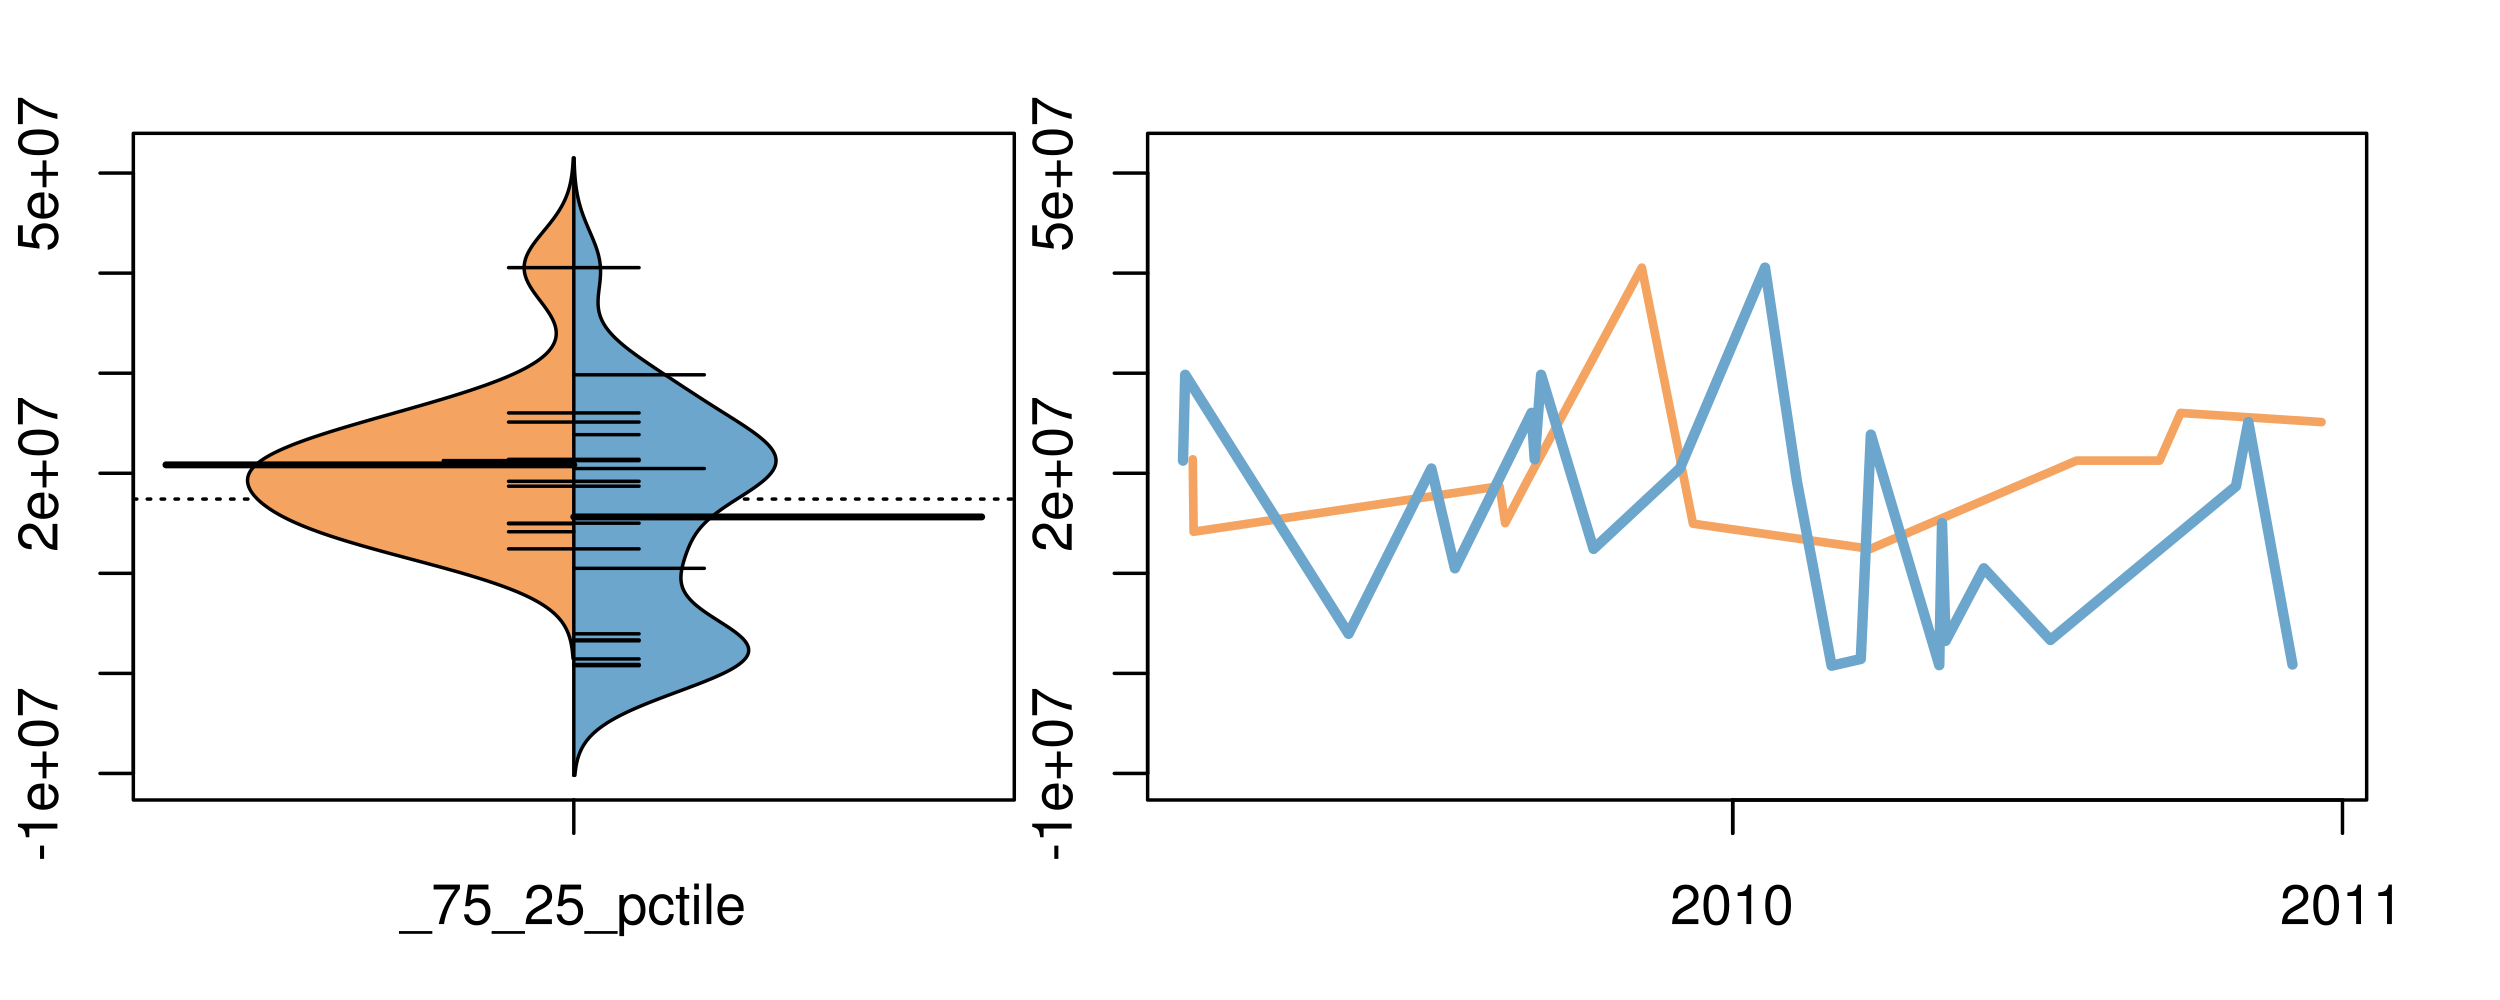 <?xml version="1.0" encoding="UTF-8"?>
<svg xmlns="http://www.w3.org/2000/svg" xmlns:xlink="http://www.w3.org/1999/xlink" width="540pt" height="216pt" viewBox="0 0 540 216" version="1.1">
<defs>
<g>
<symbol overflow="visible" id="glyph0-0">
<path style="stroke:none;" d="M -3.75 -3.406 L -3.75 -0.547 L -2.875 -0.547 L -2.875 -3.406 Z M -3.75 -3.406 "/>
</symbol>
<symbol overflow="visible" id="glyph0-1">
<path style="stroke:none;" d="M -6.062 -3.109 L 0 -3.109 L 0 -4.156 L -8.516 -4.156 L -8.516 -3.469 C -7.203 -3.094 -7.016 -2.859 -6.812 -1.219 L -6.062 -1.219 Z M -6.062 -3.109 "/>
</symbol>
<symbol overflow="visible" id="glyph0-2">
<path style="stroke:none;" d="M -2.812 -6.156 C -3.766 -6.156 -4.344 -6.078 -4.812 -5.906 C -5.844 -5.5 -6.469 -4.531 -6.469 -3.359 C -6.469 -1.609 -5.125 -0.484 -3.062 -0.484 C -1 -0.484 0.281 -1.578 0.281 -3.344 C 0.281 -4.781 -0.547 -5.766 -1.906 -6.031 L -1.906 -5.016 C -1.078 -4.734 -0.641 -4.172 -0.641 -3.375 C -0.641 -2.734 -0.938 -2.203 -1.469 -1.859 C -1.828 -1.625 -2.188 -1.531 -2.812 -1.531 Z M -3.625 -1.547 C -4.781 -1.625 -5.547 -2.344 -5.547 -3.344 C -5.547 -4.328 -4.734 -5.094 -3.703 -5.094 C -3.672 -5.094 -3.641 -5.094 -3.625 -5.078 Z M -3.625 -1.547 "/>
</symbol>
<symbol overflow="visible" id="glyph0-3">
<path style="stroke:none;" d="M -3.203 -6.406 L -3.203 -3.922 L -5.688 -3.922 L -5.688 -3.078 L -3.203 -3.078 L -3.203 -0.594 L -2.359 -0.594 L -2.359 -3.078 L 0.125 -3.078 L 0.125 -3.922 L -2.359 -3.922 L -2.359 -6.406 Z M -3.203 -6.406 "/>
</symbol>
<symbol overflow="visible" id="glyph0-4">
<path style="stroke:none;" d="M -8.516 -3.297 C -8.516 -2.516 -8.156 -1.781 -7.578 -1.344 C -6.828 -0.797 -5.688 -0.516 -4.109 -0.516 C -1.25 -0.516 0.281 -1.469 0.281 -3.297 C 0.281 -5.094 -1.25 -6.078 -4.047 -6.078 C -5.703 -6.078 -6.797 -5.812 -7.578 -5.25 C -8.172 -4.812 -8.516 -4.109 -8.516 -3.297 Z M -7.578 -3.297 C -7.578 -4.438 -6.422 -5 -4.141 -5 C -1.734 -5 -0.594 -4.453 -0.594 -3.281 C -0.594 -2.156 -1.781 -1.594 -4.109 -1.594 C -6.438 -1.594 -7.578 -2.156 -7.578 -3.297 Z M -7.578 -3.297 "/>
</symbol>
<symbol overflow="visible" id="glyph0-5">
<path style="stroke:none;" d="M -8.516 -6.234 L -8.516 -0.547 L -7.469 -0.547 L -7.469 -5.141 C -4.578 -3.125 -2.797 -2.297 0 -1.656 L 0 -2.781 C -2.719 -3.25 -5.062 -4.312 -7.625 -6.234 Z M -8.516 -6.234 "/>
</symbol>
<symbol overflow="visible" id="glyph0-6">
<path style="stroke:none;" d="M -1.047 -6.078 L -1.047 -1.594 C -1.734 -1.703 -2.188 -2.094 -2.797 -3.125 L -3.438 -4.328 C -4.094 -5.516 -4.969 -6.125 -6.016 -6.125 C -6.719 -6.125 -7.375 -5.844 -7.844 -5.344 C -8.297 -4.844 -8.516 -4.219 -8.516 -3.406 C -8.516 -2.328 -8.125 -1.531 -7.406 -1.062 C -6.953 -0.75 -6.422 -0.625 -5.562 -0.594 L -5.562 -1.656 C -6.125 -1.688 -6.484 -1.766 -6.75 -1.906 C -7.266 -2.188 -7.578 -2.734 -7.578 -3.375 C -7.578 -4.328 -6.906 -5.047 -5.984 -5.047 C -5.312 -5.047 -4.734 -4.656 -4.312 -3.906 L -3.688 -2.797 C -2.672 -1.016 -1.875 -0.5 0 -0.406 L 0 -6.078 Z M -1.047 -6.078 "/>
</symbol>
<symbol overflow="visible" id="glyph0-7">
<path style="stroke:none;" d="M -8.516 -5.719 L -8.516 -1.312 L -3.875 -0.688 L -3.875 -1.656 C -4.469 -2.141 -4.672 -2.562 -4.672 -3.219 C -4.672 -4.359 -3.891 -5.078 -2.625 -5.078 C -1.406 -5.078 -0.656 -4.375 -0.656 -3.219 C -0.656 -2.297 -1.125 -1.734 -2.094 -1.469 L -2.094 -0.422 C -1.391 -0.562 -1.062 -0.688 -0.75 -0.938 C -0.094 -1.422 0.281 -2.281 0.281 -3.234 C 0.281 -4.953 -0.969 -6.156 -2.766 -6.156 C -4.453 -6.156 -5.609 -5.047 -5.609 -3.406 C -5.609 -2.812 -5.453 -2.328 -5.094 -1.844 L -7.469 -2.172 L -7.469 -5.719 Z M -8.516 -5.719 "/>
</symbol>
<symbol overflow="visible" id="glyph0-8">
<path style="stroke:none;" d="M -8.75 -5.938 L -8.75 -4.938 L -5.5 -4.938 C -6.125 -4.531 -6.469 -3.859 -6.469 -3.016 C -6.469 -1.375 -5.156 -0.312 -3.156 -0.312 C -1.031 -0.312 0.281 -1.359 0.281 -3.047 C 0.281 -3.906 -0.047 -4.516 -0.828 -5.047 L 0 -5.047 L 0 -5.938 Z M -5.531 -3.188 C -5.531 -4.266 -4.578 -4.938 -3.078 -4.938 C -1.625 -4.938 -0.656 -4.25 -0.656 -3.188 C -0.656 -2.094 -1.625 -1.359 -3.094 -1.359 C -4.562 -1.359 -5.531 -2.094 -5.531 -3.188 Z M -5.531 -3.188 "/>
</symbol>
<symbol overflow="visible" id="glyph0-9">
<path style="stroke:none;" d="M -6.281 -3.094 L -6.281 -2.047 L -7.266 -2.047 C -7.688 -2.047 -7.906 -2.297 -7.906 -2.75 C -7.906 -2.828 -7.906 -2.875 -7.891 -3.094 L -8.719 -3.094 C -8.766 -2.875 -8.781 -2.734 -8.781 -2.531 C -8.781 -1.609 -8.25 -1.062 -7.359 -1.062 L -6.281 -1.062 L -6.281 -0.219 L -5.469 -0.219 L -5.469 -1.062 L 0 -1.062 L 0 -2.047 L -5.469 -2.047 L -5.469 -3.094 Z M -6.281 -3.094 "/>
</symbol>
<symbol overflow="visible" id="glyph0-10">
<path style="stroke:none;" d="M 1.516 -6.938 L 1.516 0.266 L 2.109 0.266 L 2.109 -6.938 Z M 1.516 -6.938 "/>
</symbol>
<symbol overflow="visible" id="glyph0-11">
<path style="stroke:none;" d="M -6.469 -3.266 C -6.469 -1.5 -5.203 -0.438 -3.094 -0.438 C -0.984 -0.438 0.281 -1.484 0.281 -3.281 C 0.281 -5.047 -0.984 -6.125 -3.047 -6.125 C -5.219 -6.125 -6.469 -5.078 -6.469 -3.266 Z M -5.547 -3.281 C -5.547 -4.406 -4.625 -5.078 -3.062 -5.078 C -1.578 -5.078 -0.641 -4.375 -0.641 -3.281 C -0.641 -2.156 -1.578 -1.469 -3.094 -1.469 C -4.609 -1.469 -5.547 -2.156 -5.547 -3.281 Z M -5.547 -3.281 "/>
</symbol>
<symbol overflow="visible" id="glyph0-12">
<path style="stroke:none;" d="M -8.75 -1.828 L -8.75 -0.812 L 0 -0.812 L 0 -1.828 Z M -8.75 -1.828 "/>
</symbol>
<symbol overflow="visible" id="glyph0-13">
<path style="stroke:none;" d="M -1.25 -2.297 L -1.25 -1.047 L 0 -1.047 L 0 -2.297 Z M -1.25 -2.297 "/>
</symbol>
<symbol overflow="visible" id="glyph0-14">
<path style="stroke:none;" d="M -3.906 -2.656 L -3.906 -3.234 C -3.906 -4.391 -3.391 -4.984 -2.359 -4.984 C -1.297 -4.984 -0.656 -4.328 -0.656 -3.234 C -0.656 -2.078 -1.234 -1.516 -2.469 -1.438 L -2.469 -0.391 C -1.781 -0.438 -1.344 -0.547 -0.953 -0.75 C -0.141 -1.188 0.281 -2.031 0.281 -3.188 C 0.281 -4.938 -0.766 -6.078 -2.375 -6.078 C -3.453 -6.078 -4.062 -5.656 -4.406 -4.625 C -4.719 -5.422 -5.312 -5.812 -6.172 -5.812 C -7.625 -5.812 -8.516 -4.844 -8.516 -3.234 C -8.516 -1.516 -7.578 -0.594 -5.766 -0.562 L -5.766 -1.625 C -6.281 -1.625 -6.562 -1.688 -6.828 -1.812 C -7.297 -2.047 -7.578 -2.578 -7.578 -3.234 C -7.578 -4.172 -7.031 -4.734 -6.125 -4.734 C -5.531 -4.734 -5.172 -4.531 -4.984 -4.062 C -4.859 -3.766 -4.812 -3.391 -4.797 -2.656 Z M -3.906 -2.656 "/>
</symbol>
<symbol overflow="visible" id="glyph0-15">
<path style="stroke:none;" d="M 0 -3.422 L -6.281 -5.828 L -6.281 -4.703 L -1.188 -2.922 L -6.281 -1.25 L -6.281 -0.125 L 0 -2.328 Z M 0 -3.422 "/>
</symbol>
<symbol overflow="visible" id="glyph0-16">
<path style="stroke:none;" d="M -0.594 -6.422 C -0.562 -6.312 -0.562 -6.266 -0.562 -6.203 C -0.562 -5.859 -0.75 -5.656 -1.062 -5.656 L -4.75 -5.656 C -5.875 -5.656 -6.469 -4.844 -6.469 -3.297 C -6.469 -2.391 -6.203 -1.625 -5.734 -1.219 C -5.406 -0.922 -5.047 -0.797 -4.422 -0.781 L -4.422 -1.781 C -5.203 -1.875 -5.547 -2.328 -5.547 -3.266 C -5.547 -4.156 -5.203 -4.672 -4.609 -4.672 L -4.344 -4.672 C -3.922 -4.672 -3.75 -4.422 -3.641 -3.625 C -3.469 -2.203 -3.422 -1.984 -3.266 -1.609 C -2.969 -0.875 -2.406 -0.5 -1.578 -0.5 C -0.438 -0.5 0.281 -1.297 0.281 -2.562 C 0.281 -3.359 0 -4 -0.641 -4.703 C -0.016 -4.781 0.281 -5.094 0.281 -5.734 C 0.281 -5.938 0.25 -6.094 0.172 -6.422 Z M -1.984 -4.672 C -1.641 -4.672 -1.438 -4.578 -1.156 -4.266 C -0.797 -3.859 -0.594 -3.375 -0.594 -2.781 C -0.594 -2 -0.969 -1.547 -1.609 -1.547 C -2.266 -1.547 -2.609 -1.984 -2.766 -3.062 C -2.906 -4.109 -2.953 -4.328 -3.109 -4.672 Z M -1.984 -4.672 "/>
</symbol>
<symbol overflow="visible" id="glyph0-17">
<path style="stroke:none;" d="M 0 -5.781 L -6.281 -5.781 L -6.281 -4.781 L -2.719 -4.781 C -1.438 -4.781 -0.594 -4.109 -0.594 -3.078 C -0.594 -2.281 -1.078 -1.781 -1.844 -1.781 L -6.281 -1.781 L -6.281 -0.781 L -1.438 -0.781 C -0.391 -0.781 0.281 -1.562 0.281 -2.781 C 0.281 -3.703 -0.047 -4.297 -0.875 -4.891 L 0 -4.891 Z M 0 -5.781 "/>
</symbol>
<symbol overflow="visible" id="glyph1-0">
<path style="stroke:none;" d="M 6.938 1.516 L -0.266 1.516 L -0.266 2.109 L 6.938 2.109 Z M 6.938 1.516 "/>
</symbol>
<symbol overflow="visible" id="glyph1-1">
<path style="stroke:none;" d="M 6.234 -8.516 L 0.547 -8.516 L 0.547 -7.469 L 5.141 -7.469 C 3.125 -4.578 2.297 -2.797 1.656 0 L 2.781 0 C 3.25 -2.719 4.312 -5.062 6.234 -7.625 Z M 6.234 -8.516 "/>
</symbol>
<symbol overflow="visible" id="glyph1-2">
<path style="stroke:none;" d="M 5.719 -8.516 L 1.312 -8.516 L 0.688 -3.875 L 1.656 -3.875 C 2.141 -4.469 2.562 -4.672 3.219 -4.672 C 4.359 -4.672 5.078 -3.891 5.078 -2.625 C 5.078 -1.406 4.375 -0.656 3.219 -0.656 C 2.297 -0.656 1.734 -1.125 1.469 -2.094 L 0.422 -2.094 C 0.562 -1.391 0.688 -1.062 0.938 -0.75 C 1.422 -0.094 2.281 0.281 3.234 0.281 C 4.953 0.281 6.156 -0.969 6.156 -2.766 C 6.156 -4.453 5.047 -5.609 3.406 -5.609 C 2.812 -5.609 2.328 -5.453 1.844 -5.094 L 2.172 -7.469 L 5.719 -7.469 Z M 5.719 -8.516 "/>
</symbol>
<symbol overflow="visible" id="glyph1-3">
<path style="stroke:none;" d="M 6.078 -1.047 L 1.594 -1.047 C 1.703 -1.734 2.094 -2.188 3.125 -2.797 L 4.328 -3.438 C 5.516 -4.094 6.125 -4.969 6.125 -6.016 C 6.125 -6.719 5.844 -7.375 5.344 -7.844 C 4.844 -8.297 4.219 -8.516 3.406 -8.516 C 2.328 -8.516 1.531 -8.125 1.062 -7.406 C 0.75 -6.953 0.625 -6.422 0.594 -5.562 L 1.656 -5.562 C 1.688 -6.125 1.766 -6.484 1.906 -6.75 C 2.188 -7.266 2.734 -7.578 3.375 -7.578 C 4.328 -7.578 5.047 -6.906 5.047 -5.984 C 5.047 -5.312 4.656 -4.734 3.906 -4.312 L 2.797 -3.688 C 1.016 -2.672 0.5 -1.875 0.406 0 L 6.078 0 Z M 6.078 -1.047 "/>
</symbol>
<symbol overflow="visible" id="glyph1-4">
<path style="stroke:none;" d="M 0.641 2.609 L 1.656 2.609 L 1.656 -0.656 C 2.188 -0.016 2.766 0.281 3.594 0.281 C 5.203 0.281 6.281 -1.031 6.281 -3.031 C 6.281 -5.141 5.25 -6.469 3.578 -6.469 C 2.719 -6.469 2.047 -6.078 1.578 -5.344 L 1.578 -6.281 L 0.641 -6.281 Z M 3.406 -5.531 C 4.516 -5.531 5.234 -4.562 5.234 -3.062 C 5.234 -1.625 4.5 -0.656 3.406 -0.656 C 2.359 -0.656 1.656 -1.625 1.656 -3.094 C 1.656 -4.578 2.359 -5.531 3.406 -5.531 Z M 3.406 -5.531 "/>
</symbol>
<symbol overflow="visible" id="glyph1-5">
<path style="stroke:none;" d="M 5.656 -4.172 C 5.609 -4.781 5.469 -5.188 5.234 -5.531 C 4.797 -6.125 4.047 -6.469 3.172 -6.469 C 1.469 -6.469 0.375 -5.125 0.375 -3.031 C 0.375 -1.016 1.453 0.281 3.156 0.281 C 4.656 0.281 5.609 -0.625 5.719 -2.156 L 4.719 -2.156 C 4.547 -1.156 4.031 -0.641 3.188 -0.641 C 2.078 -0.641 1.422 -1.547 1.422 -3.031 C 1.422 -4.609 2.062 -5.547 3.156 -5.547 C 4 -5.547 4.531 -5.047 4.641 -4.172 Z M 5.656 -4.172 "/>
</symbol>
<symbol overflow="visible" id="glyph1-6">
<path style="stroke:none;" d="M 3.047 -6.281 L 2.016 -6.281 L 2.016 -8.016 L 1.016 -8.016 L 1.016 -6.281 L 0.172 -6.281 L 0.172 -5.469 L 1.016 -5.469 L 1.016 -0.719 C 1.016 -0.078 1.453 0.281 2.234 0.281 C 2.469 0.281 2.719 0.25 3.047 0.188 L 3.047 -0.641 C 2.922 -0.609 2.766 -0.594 2.562 -0.594 C 2.141 -0.594 2.016 -0.719 2.016 -1.156 L 2.016 -5.469 L 3.047 -5.469 Z M 3.047 -6.281 "/>
</symbol>
<symbol overflow="visible" id="glyph1-7">
<path style="stroke:none;" d="M 1.797 -6.281 L 0.797 -6.281 L 0.797 0 L 1.797 0 Z M 1.797 -8.75 L 0.797 -8.75 L 0.797 -7.484 L 1.797 -7.484 Z M 1.797 -8.75 "/>
</symbol>
<symbol overflow="visible" id="glyph1-8">
<path style="stroke:none;" d="M 1.828 -8.75 L 0.812 -8.75 L 0.812 0 L 1.828 0 Z M 1.828 -8.75 "/>
</symbol>
<symbol overflow="visible" id="glyph1-9">
<path style="stroke:none;" d="M 6.156 -2.812 C 6.156 -3.766 6.078 -4.344 5.906 -4.812 C 5.5 -5.844 4.531 -6.469 3.359 -6.469 C 1.609 -6.469 0.484 -5.125 0.484 -3.062 C 0.484 -1 1.578 0.281 3.344 0.281 C 4.781 0.281 5.766 -0.547 6.031 -1.906 L 5.016 -1.906 C 4.734 -1.078 4.172 -0.641 3.375 -0.641 C 2.734 -0.641 2.203 -0.938 1.859 -1.469 C 1.625 -1.828 1.531 -2.188 1.531 -2.812 Z M 1.547 -3.625 C 1.625 -4.781 2.344 -5.547 3.344 -5.547 C 4.328 -5.547 5.094 -4.734 5.094 -3.703 C 5.094 -3.672 5.094 -3.641 5.078 -3.625 Z M 1.547 -3.625 "/>
</symbol>
<symbol overflow="visible" id="glyph1-10">
<path style="stroke:none;" d="M 3.297 -8.516 C 2.516 -8.516 1.781 -8.156 1.344 -7.578 C 0.797 -6.828 0.516 -5.688 0.516 -4.109 C 0.516 -1.25 1.469 0.281 3.297 0.281 C 5.094 0.281 6.078 -1.25 6.078 -4.047 C 6.078 -5.703 5.812 -6.797 5.25 -7.578 C 4.812 -8.172 4.109 -8.516 3.297 -8.516 Z M 3.297 -7.578 C 4.438 -7.578 5 -6.422 5 -4.141 C 5 -1.734 4.453 -0.594 3.281 -0.594 C 2.156 -0.594 1.594 -1.781 1.594 -4.109 C 1.594 -6.438 2.156 -7.578 3.297 -7.578 Z M 3.297 -7.578 "/>
</symbol>
<symbol overflow="visible" id="glyph1-11">
<path style="stroke:none;" d="M 3.109 -6.062 L 3.109 0 L 4.156 0 L 4.156 -8.516 L 3.469 -8.516 C 3.094 -7.203 2.859 -7.016 1.219 -6.812 L 1.219 -6.062 Z M 3.109 -6.062 "/>
</symbol>
</g>
<clipPath id="clip1">
  <path d="M 28.801 28.801 L 220.086 28.801 L 220.086 173.801 L 28.801 173.801 Z M 28.801 28.801 "/>
</clipPath>
<clipPath id="clip2">
  <path d="M 247.887 28.801 L 512.199 28.801 L 512.199 173.801 L 247.887 173.801 Z M 247.887 28.801 "/>
</clipPath>
<clipPath id="clip3">
  <path d="M 233.484 14.398 L 526.598 14.398 L 526.598 188.199 L 233.484 188.199 Z M 233.484 14.398 "/>
</clipPath>
<clipPath id="clip4">
  <path d="M 247.887 28.801 L 512.199 28.801 L 512.199 173.801 L 247.887 173.801 Z M 247.887 28.801 "/>
</clipPath>
</defs>
<g id="surface1021">
<path style="fill:none;stroke-width:0.75;stroke-linecap:round;stroke-linejoin:round;stroke:rgb(0%,0%,0%);stroke-opacity:1;stroke-miterlimit:10;" d="M 28.801 172.801 L 219.086 172.801 L 219.086 28.801 L 28.801 28.801 L 28.801 172.801 "/>
<path style="fill:none;stroke-width:0.75;stroke-linecap:round;stroke-linejoin:round;stroke:rgb(0%,0%,0%);stroke-opacity:1;stroke-miterlimit:10;" d="M 28.801 167.062 L 28.801 37.387 "/>
<path style="fill:none;stroke-width:0.75;stroke-linecap:round;stroke-linejoin:round;stroke:rgb(0%,0%,0%);stroke-opacity:1;stroke-miterlimit:10;" d="M 28.801 167.062 L 21.602 167.062 "/>
<path style="fill:none;stroke-width:0.75;stroke-linecap:round;stroke-linejoin:round;stroke:rgb(0%,0%,0%);stroke-opacity:1;stroke-miterlimit:10;" d="M 28.801 145.449 L 21.602 145.449 "/>
<path style="fill:none;stroke-width:0.75;stroke-linecap:round;stroke-linejoin:round;stroke:rgb(0%,0%,0%);stroke-opacity:1;stroke-miterlimit:10;" d="M 28.801 123.84 L 21.602 123.84 "/>
<path style="fill:none;stroke-width:0.75;stroke-linecap:round;stroke-linejoin:round;stroke:rgb(0%,0%,0%);stroke-opacity:1;stroke-miterlimit:10;" d="M 28.801 102.227 L 21.602 102.227 "/>
<path style="fill:none;stroke-width:0.75;stroke-linecap:round;stroke-linejoin:round;stroke:rgb(0%,0%,0%);stroke-opacity:1;stroke-miterlimit:10;" d="M 28.801 80.613 L 21.602 80.613 "/>
<path style="fill:none;stroke-width:0.75;stroke-linecap:round;stroke-linejoin:round;stroke:rgb(0%,0%,0%);stroke-opacity:1;stroke-miterlimit:10;" d="M 28.801 59 L 21.602 59 "/>
<path style="fill:none;stroke-width:0.75;stroke-linecap:round;stroke-linejoin:round;stroke:rgb(0%,0%,0%);stroke-opacity:1;stroke-miterlimit:10;" d="M 28.801 37.387 L 21.602 37.387 "/>
<g style="fill:rgb(0%,0%,0%);fill-opacity:1;">
  <use xlink:href="#glyph0-0" x="12.396" y="186.062"/>
  <use xlink:href="#glyph0-1" x="12.396" y="182.066"/>
  <use xlink:href="#glyph0-2" x="12.396" y="175.395"/>
  <use xlink:href="#glyph0-3" x="12.396" y="168.723"/>
  <use xlink:href="#glyph0-4" x="12.396" y="161.715"/>
  <use xlink:href="#glyph0-5" x="12.396" y="155.043"/>
</g>
<g style="fill:rgb(0%,0%,0%);fill-opacity:1;">
  <use xlink:href="#glyph0-6" x="12.396" y="119.227"/>
  <use xlink:href="#glyph0-2" x="12.396" y="112.555"/>
  <use xlink:href="#glyph0-3" x="12.396" y="105.883"/>
  <use xlink:href="#glyph0-4" x="12.396" y="98.875"/>
  <use xlink:href="#glyph0-5" x="12.396" y="92.203"/>
</g>
<g style="fill:rgb(0%,0%,0%);fill-opacity:1;">
  <use xlink:href="#glyph0-7" x="12.396" y="54.387"/>
  <use xlink:href="#glyph0-2" x="12.396" y="47.715"/>
  <use xlink:href="#glyph0-3" x="12.396" y="41.043"/>
  <use xlink:href="#glyph0-4" x="12.396" y="34.035"/>
  <use xlink:href="#glyph0-5" x="12.396" y="27.363"/>
</g>
<path style="fill:none;stroke-width:0.75;stroke-linecap:round;stroke-linejoin:round;stroke:rgb(0%,0%,0%);stroke-opacity:1;stroke-miterlimit:10;" d="M 123.941 172.801 L 123.941 172.801 "/>
<path style="fill:none;stroke-width:0.75;stroke-linecap:round;stroke-linejoin:round;stroke:rgb(0%,0%,0%);stroke-opacity:1;stroke-miterlimit:10;" d="M 123.941 172.801 L 123.941 180 "/>
<g style="fill:rgb(0%,0%,0%);fill-opacity:1;">
  <use xlink:href="#glyph1-0" x="86.441" y="199.596"/>
  <use xlink:href="#glyph1-1" x="93.113" y="199.596"/>
  <use xlink:href="#glyph1-2" x="99.785" y="199.596"/>
  <use xlink:href="#glyph1-0" x="106.457" y="199.596"/>
  <use xlink:href="#glyph1-3" x="113.129" y="199.596"/>
  <use xlink:href="#glyph1-2" x="119.801" y="199.596"/>
  <use xlink:href="#glyph1-0" x="126.473" y="199.596"/>
  <use xlink:href="#glyph1-4" x="133.145" y="199.596"/>
  <use xlink:href="#glyph1-5" x="139.816" y="199.596"/>
  <use xlink:href="#glyph1-6" x="145.816" y="199.596"/>
  <use xlink:href="#glyph1-7" x="149.152" y="199.596"/>
  <use xlink:href="#glyph1-8" x="151.816" y="199.596"/>
  <use xlink:href="#glyph1-9" x="154.48" y="199.596"/>
</g>
<g clip-path="url(#clip1)" clip-rule="nonzero">
<path style="fill:none;stroke-width:0.75;stroke-linecap:round;stroke-linejoin:round;stroke:rgb(0%,0%,0%);stroke-opacity:1;stroke-dasharray:0.75,2.25;stroke-miterlimit:10;" d="M 28.801 107.797 L 219.086 107.797 "/>
<path style=" stroke:none;fill-rule:nonzero;fill:rgb(95.686%,64.314%,37.647%);fill-opacity:1;" d="M 123.941 34.133 L 123.824 34.133 L 123.801 34.555 L 123.789 34.77 L 123.766 35.191 L 123.719 35.824 L 123.703 36.039 L 123.645 36.672 L 123.598 37.094 L 123.574 37.309 L 123.52 37.73 L 123.457 38.152 L 123.387 38.574 L 123.352 38.789 L 123.312 39 L 123.184 39.633 L 123.133 39.844 L 123.082 40.059 L 123.031 40.27 L 122.977 40.48 L 122.918 40.691 L 122.793 41.113 L 122.727 41.328 L 122.586 41.75 L 122.43 42.172 L 122.348 42.383 L 122.262 42.594 L 122.176 42.809 L 121.988 43.23 L 121.891 43.441 L 121.789 43.652 L 121.684 43.863 L 121.574 44.078 L 121.348 44.5 L 121.23 44.711 L 120.98 45.133 L 120.852 45.348 L 120.586 45.77 L 120.305 46.191 L 120.16 46.402 L 120.012 46.613 L 119.863 46.828 L 119.395 47.461 L 119.234 47.672 L 119.07 47.883 L 118.906 48.098 L 118.402 48.73 L 118.059 49.152 L 117.887 49.367 L 117.711 49.578 L 117.539 49.789 L 117.363 50 L 117.191 50.211 L 117.016 50.422 L 116.844 50.633 L 116.672 50.848 L 116.5 51.059 L 115.996 51.691 L 115.832 51.902 L 115.672 52.117 L 115.359 52.539 L 115.207 52.75 L 115.059 52.961 L 114.914 53.172 L 114.777 53.387 L 114.641 53.598 L 114.512 53.809 L 114.387 54.02 L 114.266 54.23 L 114.148 54.441 L 114.043 54.652 L 113.938 54.867 L 113.84 55.078 L 113.75 55.289 L 113.664 55.5 L 113.59 55.711 L 113.52 55.922 L 113.457 56.137 L 113.402 56.348 L 113.352 56.559 L 113.309 56.77 L 113.246 57.191 L 113.23 57.406 L 113.219 57.617 L 113.215 57.828 L 113.219 58.039 L 113.23 58.25 L 113.25 58.461 L 113.277 58.672 L 113.309 58.887 L 113.352 59.098 L 113.398 59.309 L 113.453 59.52 L 113.586 59.941 L 113.664 60.156 L 113.746 60.367 L 113.836 60.578 L 113.934 60.789 L 114.035 61 L 114.141 61.211 L 114.254 61.426 L 114.371 61.637 L 114.492 61.848 L 114.621 62.059 L 114.887 62.48 L 115.027 62.691 L 115.172 62.906 L 115.316 63.117 L 115.465 63.328 L 115.617 63.539 L 115.773 63.75 L 115.926 63.961 L 116.086 64.176 L 116.242 64.387 L 116.883 65.23 L 117.043 65.445 L 117.203 65.656 L 117.672 66.289 L 117.824 66.5 L 117.973 66.711 L 118.121 66.926 L 118.266 67.137 L 118.547 67.559 L 118.68 67.77 L 118.809 67.98 L 118.938 68.195 L 119.172 68.617 L 119.281 68.828 L 119.387 69.039 L 119.488 69.25 L 119.578 69.465 L 119.668 69.676 L 119.746 69.887 L 119.82 70.098 L 119.887 70.309 L 119.949 70.52 L 120 70.73 L 120.047 70.945 L 120.082 71.156 L 120.109 71.367 L 120.133 71.578 L 120.145 71.789 L 120.148 72 L 120.145 72.215 L 120.129 72.426 L 120.109 72.637 L 120.074 72.848 L 120.031 73.059 L 119.984 73.27 L 119.918 73.484 L 119.848 73.695 L 119.77 73.906 L 119.676 74.117 L 119.574 74.328 L 119.461 74.539 L 119.34 74.75 L 119.207 74.965 L 119.059 75.176 L 118.902 75.387 L 118.738 75.598 L 118.559 75.809 L 118.367 76.02 L 118.168 76.234 L 117.953 76.445 L 117.73 76.656 L 117.492 76.867 L 117.242 77.078 L 116.984 77.289 L 116.707 77.504 L 116.426 77.715 L 116.129 77.926 L 115.816 78.137 L 115.496 78.348 L 115.164 78.559 L 114.816 78.77 L 114.461 78.984 L 114.09 79.195 L 113.707 79.406 L 113.312 79.617 L 112.902 79.828 L 112.484 80.039 L 112.055 80.254 L 111.609 80.465 L 111.156 80.676 L 110.688 80.887 L 110.211 81.098 L 109.723 81.309 L 109.219 81.523 L 108.707 81.734 L 108.184 81.945 L 107.645 82.156 L 107.102 82.367 L 106.543 82.578 L 105.977 82.789 L 105.402 83.004 L 104.812 83.215 L 104.215 83.426 L 103.609 83.637 L 102.367 84.059 L 101.73 84.273 L 101.09 84.484 L 100.438 84.695 L 99.777 84.906 L 99.113 85.117 L 98.441 85.328 L 97.758 85.543 L 97.07 85.754 L 96.375 85.965 L 95.676 86.176 L 94.969 86.387 L 94.258 86.598 L 93.543 86.809 L 92.82 87.023 L 91.367 87.445 L 89.898 87.867 L 89.16 88.078 L 88.418 88.293 L 87.676 88.504 L 84.691 89.348 L 83.941 89.562 L 82.449 89.984 L 80.223 90.617 L 79.484 90.828 L 78.75 91.043 L 78.016 91.254 L 77.289 91.465 L 76.566 91.676 L 75.848 91.887 L 75.133 92.098 L 74.422 92.312 L 73.023 92.734 L 72.336 92.945 L 71.652 93.156 L 70.977 93.367 L 70.312 93.582 L 69.656 93.793 L 69.004 94.004 L 68.367 94.215 L 67.734 94.426 L 67.117 94.637 L 66.508 94.848 L 65.906 95.062 L 65.32 95.273 L 64.742 95.484 L 64.18 95.695 L 63.629 95.906 L 63.086 96.117 L 62.562 96.332 L 62.051 96.543 L 61.547 96.754 L 61.062 96.965 L 60.594 97.176 L 60.133 97.387 L 59.691 97.602 L 59.262 97.812 L 58.848 98.023 L 58.449 98.234 L 58.062 98.445 L 57.699 98.656 L 57.348 98.867 L 57.004 99.082 L 56.688 99.293 L 56.379 99.504 L 56.086 99.715 L 55.816 99.926 L 55.555 100.137 L 55.312 100.352 L 55.086 100.562 L 54.871 100.773 L 54.676 100.984 L 54.496 101.195 L 54.328 101.406 L 54.18 101.621 L 54.043 101.832 L 53.922 102.043 L 53.816 102.254 L 53.723 102.465 L 53.648 102.676 L 53.586 102.887 L 53.531 103.102 L 53.5 103.312 L 53.477 103.523 L 53.465 103.734 L 53.473 103.945 L 53.488 104.156 L 53.52 104.371 L 53.562 104.582 L 53.613 104.793 L 53.684 105.004 L 53.762 105.215 L 53.848 105.426 L 53.953 105.641 L 54.062 105.852 L 54.188 106.062 L 54.324 106.273 L 54.465 106.484 L 54.621 106.695 L 54.789 106.906 L 54.961 107.121 L 55.152 107.332 L 55.348 107.543 L 55.555 107.754 L 55.773 107.965 L 55.996 108.176 L 56.234 108.391 L 56.484 108.602 L 56.738 108.812 L 57.008 109.023 L 57.285 109.234 L 57.57 109.445 L 57.871 109.66 L 58.176 109.871 L 58.496 110.082 L 58.828 110.293 L 59.164 110.504 L 59.516 110.715 L 59.879 110.926 L 60.246 111.141 L 60.633 111.352 L 61.027 111.562 L 61.434 111.773 L 61.852 111.984 L 62.281 112.195 L 62.723 112.41 L 63.176 112.621 L 63.641 112.832 L 64.117 113.043 L 64.605 113.254 L 65.105 113.465 L 65.621 113.68 L 66.145 113.891 L 66.684 114.102 L 67.234 114.312 L 67.797 114.523 L 68.371 114.734 L 68.957 114.949 L 69.551 115.16 L 70.164 115.371 L 70.785 115.582 L 71.418 115.793 L 72.066 116.004 L 72.719 116.215 L 73.387 116.43 L 74.062 116.641 L 74.746 116.852 L 75.445 117.062 L 76.152 117.273 L 76.867 117.484 L 77.59 117.699 L 78.32 117.91 L 79.062 118.121 L 79.809 118.332 L 80.562 118.543 L 81.324 118.754 L 82.09 118.969 L 82.859 119.18 L 84.414 119.602 L 85.984 120.023 L 86.773 120.234 L 87.562 120.449 L 88.355 120.66 L 89.145 120.871 L 89.938 121.082 L 91.516 121.504 L 92.301 121.719 L 93.863 122.141 L 95.41 122.562 L 96.176 122.773 L 96.934 122.988 L 97.691 123.199 L 99.176 123.621 L 99.906 123.832 L 100.629 124.043 L 101.344 124.254 L 102.047 124.469 L 102.738 124.68 L 103.426 124.891 L 104.098 125.102 L 104.762 125.312 L 105.414 125.523 L 106.051 125.738 L 106.68 125.949 L 107.293 126.16 L 107.895 126.371 L 108.488 126.582 L 109.062 126.793 L 109.625 127.008 L 110.18 127.219 L 110.715 127.43 L 111.242 127.641 L 111.754 127.852 L 112.246 128.062 L 112.734 128.273 L 113.203 128.488 L 113.66 128.699 L 114.105 128.91 L 114.531 129.121 L 114.949 129.332 L 115.355 129.543 L 115.742 129.758 L 116.125 129.969 L 116.488 130.18 L 116.84 130.391 L 117.18 130.602 L 117.508 130.812 L 117.82 131.027 L 118.129 131.238 L 118.418 131.449 L 118.699 131.66 L 118.969 131.871 L 119.227 132.082 L 119.477 132.293 L 119.715 132.508 L 119.941 132.719 L 120.16 132.93 L 120.367 133.141 L 120.566 133.352 L 120.758 133.562 L 120.938 133.777 L 121.109 133.988 L 121.273 134.199 L 121.43 134.41 L 121.578 134.621 L 121.719 134.832 L 121.855 135.047 L 121.984 135.258 L 122.219 135.68 L 122.324 135.891 L 122.426 136.102 L 122.523 136.312 L 122.617 136.527 L 122.703 136.738 L 122.785 136.949 L 122.934 137.371 L 123.004 137.582 L 123.066 137.797 L 123.129 138.008 L 123.238 138.43 L 123.289 138.641 L 123.332 138.852 L 123.379 139.066 L 123.457 139.488 L 123.527 139.91 L 123.559 140.121 L 123.586 140.332 L 123.613 140.547 L 123.637 140.758 L 123.664 140.969 L 123.723 141.602 L 123.742 141.816 L 123.773 142.238 L 123.941 142.238 Z M 123.941 34.133 "/>
<path style="fill:none;stroke-width:0.75;stroke-linecap:round;stroke-linejoin:round;stroke:rgb(0%,0%,0%);stroke-opacity:1;stroke-miterlimit:10;" d="M 123.941 34.133 L 123.824 34.133 L 123.801 34.555 L 123.789 34.77 L 123.766 35.191 L 123.719 35.824 L 123.703 36.039 L 123.645 36.672 L 123.598 37.094 L 123.574 37.309 L 123.52 37.73 L 123.457 38.152 L 123.387 38.574 L 123.352 38.789 L 123.312 39 L 123.184 39.633 L 123.133 39.844 L 123.082 40.059 L 123.031 40.27 L 122.977 40.48 L 122.918 40.691 L 122.793 41.113 L 122.727 41.328 L 122.586 41.75 L 122.43 42.172 L 122.348 42.383 L 122.262 42.594 L 122.176 42.809 L 121.988 43.23 L 121.891 43.441 L 121.789 43.652 L 121.684 43.863 L 121.574 44.078 L 121.348 44.5 L 121.23 44.711 L 120.98 45.133 L 120.852 45.348 L 120.586 45.77 L 120.305 46.191 L 120.16 46.402 L 120.012 46.613 L 119.863 46.828 L 119.395 47.461 L 119.234 47.672 L 119.07 47.883 L 118.906 48.098 L 118.402 48.73 L 118.059 49.152 L 117.887 49.367 L 117.711 49.578 L 117.539 49.789 L 117.363 50 L 117.191 50.211 L 117.016 50.422 L 116.844 50.633 L 116.672 50.848 L 116.5 51.059 L 115.996 51.691 L 115.832 51.902 L 115.672 52.117 L 115.359 52.539 L 115.207 52.75 L 115.059 52.961 L 114.914 53.172 L 114.777 53.387 L 114.641 53.598 L 114.512 53.809 L 114.387 54.02 L 114.266 54.23 L 114.148 54.441 L 114.043 54.652 L 113.938 54.867 L 113.84 55.078 L 113.75 55.289 L 113.664 55.5 L 113.59 55.711 L 113.52 55.922 L 113.457 56.137 L 113.402 56.348 L 113.352 56.559 L 113.309 56.77 L 113.246 57.191 L 113.23 57.406 L 113.219 57.617 L 113.215 57.828 L 113.219 58.039 L 113.23 58.25 L 113.25 58.461 L 113.277 58.672 L 113.309 58.887 L 113.352 59.098 L 113.398 59.309 L 113.453 59.52 L 113.586 59.941 L 113.664 60.156 L 113.746 60.367 L 113.836 60.578 L 113.934 60.789 L 114.035 61 L 114.141 61.211 L 114.254 61.426 L 114.371 61.637 L 114.492 61.848 L 114.621 62.059 L 114.887 62.48 L 115.027 62.691 L 115.172 62.906 L 115.316 63.117 L 115.465 63.328 L 115.617 63.539 L 115.773 63.75 L 115.926 63.961 L 116.086 64.176 L 116.242 64.387 L 116.883 65.23 L 117.043 65.445 L 117.203 65.656 L 117.672 66.289 L 117.824 66.5 L 117.973 66.711 L 118.121 66.926 L 118.266 67.137 L 118.547 67.559 L 118.68 67.77 L 118.809 67.98 L 118.938 68.195 L 119.172 68.617 L 119.281 68.828 L 119.387 69.039 L 119.488 69.25 L 119.578 69.465 L 119.668 69.676 L 119.746 69.887 L 119.82 70.098 L 119.887 70.309 L 119.949 70.52 L 120 70.73 L 120.047 70.945 L 120.082 71.156 L 120.109 71.367 L 120.133 71.578 L 120.145 71.789 L 120.148 72 L 120.145 72.215 L 120.129 72.426 L 120.109 72.637 L 120.074 72.848 L 120.031 73.059 L 119.984 73.27 L 119.918 73.484 L 119.848 73.695 L 119.77 73.906 L 119.676 74.117 L 119.574 74.328 L 119.461 74.539 L 119.34 74.75 L 119.207 74.965 L 119.059 75.176 L 118.902 75.387 L 118.738 75.598 L 118.559 75.809 L 118.367 76.02 L 118.168 76.234 L 117.953 76.445 L 117.73 76.656 L 117.492 76.867 L 117.242 77.078 L 116.984 77.289 L 116.707 77.504 L 116.426 77.715 L 116.129 77.926 L 115.816 78.137 L 115.496 78.348 L 115.164 78.559 L 114.816 78.77 L 114.461 78.984 L 114.09 79.195 L 113.707 79.406 L 113.312 79.617 L 112.902 79.828 L 112.484 80.039 L 112.055 80.254 L 111.609 80.465 L 111.156 80.676 L 110.688 80.887 L 110.211 81.098 L 109.723 81.309 L 109.219 81.523 L 108.707 81.734 L 108.184 81.945 L 107.645 82.156 L 107.102 82.367 L 106.543 82.578 L 105.977 82.789 L 105.402 83.004 L 104.812 83.215 L 104.215 83.426 L 103.609 83.637 L 102.367 84.059 L 101.73 84.273 L 101.09 84.484 L 100.438 84.695 L 99.777 84.906 L 99.113 85.117 L 98.441 85.328 L 97.758 85.543 L 97.07 85.754 L 96.375 85.965 L 95.676 86.176 L 94.969 86.387 L 94.258 86.598 L 93.543 86.809 L 92.82 87.023 L 91.367 87.445 L 89.898 87.867 L 89.16 88.078 L 88.418 88.293 L 87.676 88.504 L 84.691 89.348 L 83.941 89.562 L 82.449 89.984 L 80.223 90.617 L 79.484 90.828 L 78.75 91.043 L 78.016 91.254 L 77.289 91.465 L 76.566 91.676 L 75.848 91.887 L 75.133 92.098 L 74.422 92.312 L 73.023 92.734 L 72.336 92.945 L 71.652 93.156 L 70.977 93.367 L 70.312 93.582 L 69.656 93.793 L 69.004 94.004 L 68.367 94.215 L 67.734 94.426 L 67.117 94.637 L 66.508 94.848 L 65.906 95.062 L 65.32 95.273 L 64.742 95.484 L 64.18 95.695 L 63.629 95.906 L 63.086 96.117 L 62.562 96.332 L 62.051 96.543 L 61.547 96.754 L 61.062 96.965 L 60.594 97.176 L 60.133 97.387 L 59.691 97.602 L 59.262 97.812 L 58.848 98.023 L 58.449 98.234 L 58.062 98.445 L 57.699 98.656 L 57.348 98.867 L 57.004 99.082 L 56.688 99.293 L 56.379 99.504 L 56.086 99.715 L 55.816 99.926 L 55.555 100.137 L 55.312 100.352 L 55.086 100.562 L 54.871 100.773 L 54.676 100.984 L 54.496 101.195 L 54.328 101.406 L 54.18 101.621 L 54.043 101.832 L 53.922 102.043 L 53.816 102.254 L 53.723 102.465 L 53.648 102.676 L 53.586 102.887 L 53.531 103.102 L 53.5 103.312 L 53.477 103.523 L 53.465 103.734 L 53.473 103.945 L 53.488 104.156 L 53.52 104.371 L 53.562 104.582 L 53.613 104.793 L 53.684 105.004 L 53.762 105.215 L 53.848 105.426 L 53.953 105.641 L 54.062 105.852 L 54.188 106.062 L 54.324 106.273 L 54.465 106.484 L 54.621 106.695 L 54.789 106.906 L 54.961 107.121 L 55.152 107.332 L 55.348 107.543 L 55.555 107.754 L 55.773 107.965 L 55.996 108.176 L 56.234 108.391 L 56.484 108.602 L 56.738 108.812 L 57.008 109.023 L 57.285 109.234 L 57.57 109.445 L 57.871 109.66 L 58.176 109.871 L 58.496 110.082 L 58.828 110.293 L 59.164 110.504 L 59.516 110.715 L 59.879 110.926 L 60.246 111.141 L 60.633 111.352 L 61.027 111.562 L 61.434 111.773 L 61.852 111.984 L 62.281 112.195 L 62.723 112.41 L 63.176 112.621 L 63.641 112.832 L 64.117 113.043 L 64.605 113.254 L 65.105 113.465 L 65.621 113.68 L 66.145 113.891 L 66.684 114.102 L 67.234 114.312 L 67.797 114.523 L 68.371 114.734 L 68.957 114.949 L 69.551 115.16 L 70.164 115.371 L 70.785 115.582 L 71.418 115.793 L 72.066 116.004 L 72.719 116.215 L 73.387 116.43 L 74.062 116.641 L 74.746 116.852 L 75.445 117.062 L 76.152 117.273 L 76.867 117.484 L 77.59 117.699 L 78.32 117.91 L 79.062 118.121 L 79.809 118.332 L 80.562 118.543 L 81.324 118.754 L 82.09 118.969 L 82.859 119.18 L 84.414 119.602 L 85.984 120.023 L 86.773 120.234 L 87.562 120.449 L 88.355 120.66 L 89.145 120.871 L 89.938 121.082 L 91.516 121.504 L 92.301 121.719 L 93.863 122.141 L 95.41 122.562 L 96.176 122.773 L 96.934 122.988 L 97.691 123.199 L 99.176 123.621 L 99.906 123.832 L 100.629 124.043 L 101.344 124.254 L 102.047 124.469 L 102.738 124.68 L 103.426 124.891 L 104.098 125.102 L 104.762 125.312 L 105.414 125.523 L 106.051 125.738 L 106.68 125.949 L 107.293 126.16 L 107.895 126.371 L 108.488 126.582 L 109.062 126.793 L 109.625 127.008 L 110.18 127.219 L 110.715 127.43 L 111.242 127.641 L 111.754 127.852 L 112.246 128.062 L 112.734 128.273 L 113.203 128.488 L 113.66 128.699 L 114.105 128.91 L 114.531 129.121 L 114.949 129.332 L 115.355 129.543 L 115.742 129.758 L 116.125 129.969 L 116.488 130.18 L 116.84 130.391 L 117.18 130.602 L 117.508 130.812 L 117.82 131.027 L 118.129 131.238 L 118.418 131.449 L 118.699 131.66 L 118.969 131.871 L 119.227 132.082 L 119.477 132.293 L 119.715 132.508 L 119.941 132.719 L 120.16 132.93 L 120.367 133.141 L 120.566 133.352 L 120.758 133.562 L 120.938 133.777 L 121.109 133.988 L 121.273 134.199 L 121.43 134.41 L 121.578 134.621 L 121.719 134.832 L 121.855 135.047 L 121.984 135.258 L 122.219 135.68 L 122.324 135.891 L 122.426 136.102 L 122.523 136.312 L 122.617 136.527 L 122.703 136.738 L 122.785 136.949 L 122.934 137.371 L 123.004 137.582 L 123.066 137.797 L 123.129 138.008 L 123.238 138.43 L 123.289 138.641 L 123.332 138.852 L 123.379 139.066 L 123.457 139.488 L 123.527 139.91 L 123.559 140.121 L 123.586 140.332 L 123.613 140.547 L 123.637 140.758 L 123.664 140.969 L 123.723 141.602 L 123.742 141.816 L 123.773 142.238 L 123.941 142.238 "/>
<path style=" stroke:none;fill-rule:nonzero;fill:rgb(42.353%,65.098%,80.392%);fill-opacity:1;" d="M 123.941 167.465 L 124.176 167.465 L 124.199 167.207 L 124.254 166.684 L 124.324 166.16 L 124.359 165.902 L 124.402 165.641 L 124.496 165.117 L 124.551 164.855 L 124.609 164.598 L 124.672 164.336 L 124.738 164.074 L 124.812 163.812 L 124.891 163.555 L 124.973 163.293 L 125.066 163.031 L 125.164 162.77 L 125.27 162.508 L 125.383 162.25 L 125.504 161.988 L 125.629 161.727 L 125.77 161.465 L 125.918 161.203 L 126.07 160.945 L 126.238 160.684 L 126.418 160.422 L 126.602 160.16 L 126.801 159.898 L 127.016 159.641 L 127.234 159.379 L 127.469 159.117 L 127.719 158.855 L 127.98 158.594 L 128.258 158.336 L 128.547 158.074 L 128.852 157.812 L 129.168 157.551 L 129.504 157.289 L 129.852 157.031 L 130.215 156.77 L 130.598 156.508 L 130.992 156.246 L 131.402 155.984 L 131.836 155.727 L 132.277 155.465 L 132.734 155.203 L 133.215 154.941 L 133.711 154.68 L 134.215 154.422 L 134.742 154.16 L 135.281 153.898 L 135.832 153.637 L 136.406 153.375 L 136.988 153.117 L 137.586 152.855 L 138.195 152.594 L 138.82 152.332 L 139.453 152.07 L 140.098 151.812 L 140.754 151.551 L 141.422 151.289 L 142.094 151.027 L 142.777 150.766 L 143.461 150.508 L 144.852 149.984 L 145.551 149.723 L 146.254 149.461 L 146.953 149.203 L 147.656 148.941 L 148.355 148.68 L 149.738 148.156 L 150.422 147.898 L 151.094 147.637 L 151.758 147.375 L 152.418 147.113 L 153.055 146.852 L 153.684 146.594 L 154.301 146.332 L 154.895 146.07 L 155.473 145.809 L 156.035 145.551 L 156.574 145.289 L 157.086 145.027 L 157.586 144.766 L 158.055 144.504 L 158.496 144.246 L 158.918 143.984 L 159.312 143.723 L 159.672 143.461 L 160.012 143.199 L 160.32 142.941 L 160.594 142.68 L 160.844 142.418 L 161.066 142.156 L 161.246 141.895 L 161.402 141.637 L 161.531 141.375 L 161.617 141.113 L 161.68 140.852 L 161.719 140.59 L 161.715 140.332 L 161.688 140.07 L 161.637 139.809 L 161.547 139.547 L 161.434 139.285 L 161.297 139.027 L 161.129 138.766 L 160.938 138.504 L 160.727 138.242 L 160.488 137.98 L 160.227 137.723 L 159.949 137.461 L 159.652 137.199 L 159.336 136.938 L 159.004 136.676 L 158.66 136.418 L 158.301 136.156 L 157.93 135.895 L 157.551 135.633 L 157.16 135.371 L 156.766 135.113 L 156.363 134.852 L 155.957 134.59 L 155.547 134.328 L 155.141 134.066 L 154.73 133.809 L 153.918 133.285 L 153.52 133.023 L 153.129 132.762 L 152.738 132.504 L 152.359 132.242 L 151.992 131.98 L 151.629 131.719 L 151.281 131.457 L 150.945 131.199 L 150.617 130.938 L 150.305 130.676 L 150.008 130.414 L 149.723 130.152 L 149.449 129.895 L 149.195 129.633 L 148.957 129.371 L 148.73 129.109 L 148.523 128.848 L 148.324 128.59 L 148.145 128.328 L 147.984 128.066 L 147.836 127.805 L 147.699 127.547 L 147.582 127.285 L 147.473 127.023 L 147.379 126.762 L 147.305 126.5 L 147.238 126.242 L 147.18 125.98 L 147.141 125.719 L 147.113 125.457 L 147.09 125.195 L 147.082 124.938 L 147.078 124.676 L 147.086 124.414 L 147.105 124.152 L 147.129 123.891 L 147.156 123.633 L 147.195 123.371 L 147.238 123.109 L 147.289 122.848 L 147.344 122.586 L 147.402 122.328 L 147.465 122.066 L 147.531 121.805 L 147.602 121.543 L 147.676 121.281 L 147.754 121.023 L 147.832 120.762 L 147.914 120.5 L 148 120.238 L 148.09 119.977 L 148.18 119.719 L 148.367 119.195 L 148.57 118.672 L 148.676 118.414 L 148.785 118.152 L 148.898 117.891 L 149.016 117.629 L 149.137 117.367 L 149.262 117.109 L 149.395 116.848 L 149.676 116.324 L 149.828 116.062 L 149.984 115.805 L 150.148 115.543 L 150.32 115.281 L 150.504 115.02 L 150.691 114.758 L 150.887 114.5 L 151.098 114.238 L 151.312 113.977 L 151.535 113.715 L 151.773 113.453 L 152.02 113.195 L 152.273 112.934 L 152.543 112.672 L 152.82 112.41 L 153.105 112.148 L 153.406 111.891 L 153.715 111.629 L 154.031 111.367 L 154.359 111.105 L 154.699 110.844 L 155.043 110.586 L 155.398 110.324 L 155.762 110.062 L 156.133 109.801 L 156.512 109.543 L 157.285 109.02 L 158.082 108.496 L 158.484 108.238 L 158.891 107.977 L 159.301 107.715 L 159.707 107.453 L 160.117 107.191 L 160.523 106.934 L 160.93 106.672 L 161.332 106.41 L 162.121 105.887 L 162.508 105.629 L 162.883 105.367 L 163.254 105.105 L 163.617 104.844 L 163.965 104.582 L 164.305 104.324 L 164.637 104.062 L 164.945 103.801 L 165.246 103.539 L 165.535 103.277 L 165.801 103.02 L 166.051 102.758 L 166.289 102.496 L 166.508 102.234 L 166.707 101.973 L 166.891 101.715 L 167.051 101.453 L 167.191 101.191 L 167.316 100.93 L 167.418 100.668 L 167.496 100.41 L 167.559 100.148 L 167.598 99.887 L 167.617 99.625 L 167.617 99.363 L 167.598 99.105 L 167.551 98.844 L 167.488 98.582 L 167.41 98.32 L 167.305 98.059 L 167.184 97.801 L 167.051 97.539 L 166.887 97.277 L 166.711 97.016 L 166.523 96.754 L 166.309 96.496 L 166.086 96.234 L 165.848 95.973 L 165.59 95.711 L 165.316 95.449 L 165.035 95.191 L 164.738 94.93 L 164.43 94.668 L 164.113 94.406 L 163.781 94.145 L 163.441 93.887 L 163.094 93.625 L 162.738 93.363 L 162.371 93.102 L 162 92.84 L 161.621 92.582 L 161.238 92.32 L 160.848 92.059 L 160.453 91.797 L 160.055 91.539 L 159.25 91.016 L 158.84 90.754 L 158.434 90.492 L 158.02 90.234 L 157.609 89.973 L 156.367 89.188 L 155.953 88.93 L 154.711 88.145 L 154.301 87.883 L 153.887 87.625 L 153.066 87.102 L 152.66 86.84 L 152.25 86.578 L 151.844 86.32 L 151.441 86.059 L 151.035 85.797 L 150.23 85.273 L 149.828 85.016 L 149.426 84.754 L 148.23 83.969 L 147.832 83.711 L 147.035 83.188 L 146.246 82.664 L 145.848 82.406 L 144.27 81.359 L 143.875 81.102 L 143.086 80.578 L 142.305 80.055 L 141.91 79.797 L 141.523 79.535 L 141.133 79.273 L 140.359 78.75 L 139.977 78.492 L 138.84 77.707 L 138.469 77.445 L 138.098 77.188 L 137.73 76.926 L 137.367 76.664 L 137.008 76.402 L 136.656 76.141 L 136.309 75.883 L 135.961 75.621 L 135.625 75.359 L 135.293 75.098 L 134.969 74.836 L 134.648 74.578 L 134.031 74.055 L 133.738 73.793 L 133.449 73.531 L 133.168 73.273 L 132.895 73.012 L 132.633 72.75 L 132.379 72.488 L 132.133 72.23 L 131.898 71.969 L 131.672 71.707 L 131.457 71.445 L 131.254 71.184 L 131.055 70.926 L 130.871 70.664 L 130.695 70.402 L 130.531 70.141 L 130.375 69.879 L 130.234 69.621 L 130.098 69.359 L 129.973 69.098 L 129.859 68.836 L 129.754 68.574 L 129.656 68.316 L 129.574 68.055 L 129.5 67.793 L 129.43 67.531 L 129.371 67.27 L 129.324 67.012 L 129.281 66.75 L 129.246 66.488 L 129.219 66.227 L 129.199 65.965 L 129.188 65.707 L 129.18 65.445 L 129.18 65.184 L 129.184 64.922 L 129.191 64.66 L 129.203 64.402 L 129.242 63.879 L 129.266 63.617 L 129.293 63.355 L 129.324 63.098 L 129.352 62.836 L 129.383 62.574 L 129.418 62.312 L 129.449 62.051 L 129.48 61.793 L 129.574 61.008 L 129.602 60.746 L 129.625 60.488 L 129.648 60.227 L 129.688 59.703 L 129.699 59.441 L 129.711 59.184 L 129.719 58.66 L 129.715 58.398 L 129.707 58.137 L 129.695 57.879 L 129.68 57.617 L 129.66 57.355 L 129.633 57.094 L 129.602 56.832 L 129.566 56.574 L 129.48 56.051 L 129.371 55.527 L 129.312 55.27 L 129.246 55.008 L 129.105 54.484 L 129.027 54.227 L 128.945 53.965 L 128.859 53.703 L 128.68 53.18 L 128.582 52.922 L 128.484 52.66 L 128.281 52.137 L 128.176 51.875 L 128.066 51.617 L 127.961 51.355 L 127.852 51.094 L 127.738 50.832 L 127.629 50.57 L 127.516 50.312 L 127.176 49.527 L 127.066 49.266 L 126.953 49.008 L 126.625 48.223 L 126.52 47.961 L 126.414 47.703 L 126.309 47.441 L 126.207 47.18 L 126.012 46.656 L 125.914 46.398 L 125.824 46.137 L 125.73 45.875 L 125.559 45.352 L 125.477 45.094 L 125.395 44.832 L 125.316 44.57 L 125.242 44.309 L 125.172 44.047 L 125.102 43.789 L 125.035 43.527 L 124.91 43.004 L 124.852 42.742 L 124.797 42.484 L 124.742 42.223 L 124.691 41.961 L 124.598 41.438 L 124.555 41.18 L 124.512 40.918 L 124.473 40.656 L 124.402 40.133 L 124.367 39.875 L 124.34 39.613 L 124.309 39.352 L 124.254 38.828 L 124.23 38.57 L 124.211 38.309 L 124.188 38.047 L 124.148 37.523 L 124.133 37.266 L 124.102 36.742 L 124.09 36.48 L 124.078 36.223 L 124.043 35.438 L 124.035 35.176 L 124.027 34.918 L 124.004 34.133 L 123.941 34.133 Z M 123.941 167.465 "/>
<path style="fill:none;stroke-width:0.75;stroke-linecap:round;stroke-linejoin:round;stroke:rgb(0%,0%,0%);stroke-opacity:1;stroke-miterlimit:10;" d="M 123.941 167.465 L 124.176 167.465 L 124.199 167.207 L 124.254 166.684 L 124.324 166.16 L 124.359 165.902 L 124.402 165.641 L 124.496 165.117 L 124.551 164.855 L 124.609 164.598 L 124.672 164.336 L 124.738 164.074 L 124.812 163.812 L 124.891 163.555 L 124.973 163.293 L 125.066 163.031 L 125.164 162.77 L 125.27 162.508 L 125.383 162.25 L 125.504 161.988 L 125.629 161.727 L 125.77 161.465 L 125.918 161.203 L 126.07 160.945 L 126.238 160.684 L 126.418 160.422 L 126.602 160.16 L 126.801 159.898 L 127.016 159.641 L 127.234 159.379 L 127.469 159.117 L 127.719 158.855 L 127.98 158.594 L 128.258 158.336 L 128.547 158.074 L 128.852 157.812 L 129.168 157.551 L 129.504 157.289 L 129.852 157.031 L 130.215 156.77 L 130.598 156.508 L 130.992 156.246 L 131.402 155.984 L 131.836 155.727 L 132.277 155.465 L 132.734 155.203 L 133.215 154.941 L 133.711 154.68 L 134.215 154.422 L 134.742 154.16 L 135.281 153.898 L 135.832 153.637 L 136.406 153.375 L 136.988 153.117 L 137.586 152.855 L 138.195 152.594 L 138.82 152.332 L 139.453 152.07 L 140.098 151.812 L 140.754 151.551 L 141.422 151.289 L 142.094 151.027 L 142.777 150.766 L 143.461 150.508 L 144.852 149.984 L 145.551 149.723 L 146.254 149.461 L 146.953 149.203 L 147.656 148.941 L 148.355 148.68 L 149.738 148.156 L 150.422 147.898 L 151.094 147.637 L 151.758 147.375 L 152.418 147.113 L 153.055 146.852 L 153.684 146.594 L 154.301 146.332 L 154.895 146.07 L 155.473 145.809 L 156.035 145.551 L 156.574 145.289 L 157.086 145.027 L 157.586 144.766 L 158.055 144.504 L 158.496 144.246 L 158.918 143.984 L 159.312 143.723 L 159.672 143.461 L 160.012 143.199 L 160.32 142.941 L 160.594 142.68 L 160.844 142.418 L 161.066 142.156 L 161.246 141.895 L 161.402 141.637 L 161.531 141.375 L 161.617 141.113 L 161.68 140.852 L 161.719 140.59 L 161.715 140.332 L 161.688 140.07 L 161.637 139.809 L 161.547 139.547 L 161.434 139.285 L 161.297 139.027 L 161.129 138.766 L 160.938 138.504 L 160.727 138.242 L 160.488 137.98 L 160.227 137.723 L 159.949 137.461 L 159.652 137.199 L 159.336 136.938 L 159.004 136.676 L 158.66 136.418 L 158.301 136.156 L 157.93 135.895 L 157.551 135.633 L 157.16 135.371 L 156.766 135.113 L 156.363 134.852 L 155.957 134.59 L 155.547 134.328 L 155.141 134.066 L 154.73 133.809 L 153.918 133.285 L 153.52 133.023 L 153.129 132.762 L 152.738 132.504 L 152.359 132.242 L 151.992 131.98 L 151.629 131.719 L 151.281 131.457 L 150.945 131.199 L 150.617 130.938 L 150.305 130.676 L 150.008 130.414 L 149.723 130.152 L 149.449 129.895 L 149.195 129.633 L 148.957 129.371 L 148.73 129.109 L 148.523 128.848 L 148.324 128.59 L 148.145 128.328 L 147.984 128.066 L 147.836 127.805 L 147.699 127.547 L 147.582 127.285 L 147.473 127.023 L 147.379 126.762 L 147.305 126.5 L 147.238 126.242 L 147.18 125.98 L 147.141 125.719 L 147.113 125.457 L 147.09 125.195 L 147.082 124.938 L 147.078 124.676 L 147.086 124.414 L 147.105 124.152 L 147.129 123.891 L 147.156 123.633 L 147.195 123.371 L 147.238 123.109 L 147.289 122.848 L 147.344 122.586 L 147.402 122.328 L 147.465 122.066 L 147.531 121.805 L 147.602 121.543 L 147.676 121.281 L 147.754 121.023 L 147.832 120.762 L 147.914 120.5 L 148 120.238 L 148.09 119.977 L 148.18 119.719 L 148.367 119.195 L 148.57 118.672 L 148.676 118.414 L 148.785 118.152 L 148.898 117.891 L 149.016 117.629 L 149.137 117.367 L 149.262 117.109 L 149.395 116.848 L 149.676 116.324 L 149.828 116.062 L 149.984 115.805 L 150.148 115.543 L 150.32 115.281 L 150.504 115.02 L 150.691 114.758 L 150.887 114.5 L 151.098 114.238 L 151.312 113.977 L 151.535 113.715 L 151.773 113.453 L 152.02 113.195 L 152.273 112.934 L 152.543 112.672 L 152.82 112.41 L 153.105 112.148 L 153.406 111.891 L 153.715 111.629 L 154.031 111.367 L 154.359 111.105 L 154.699 110.844 L 155.043 110.586 L 155.398 110.324 L 155.762 110.062 L 156.133 109.801 L 156.512 109.543 L 157.285 109.02 L 158.082 108.496 L 158.484 108.238 L 158.891 107.977 L 159.301 107.715 L 159.707 107.453 L 160.117 107.191 L 160.523 106.934 L 160.93 106.672 L 161.332 106.41 L 162.121 105.887 L 162.508 105.629 L 162.883 105.367 L 163.254 105.105 L 163.617 104.844 L 163.965 104.582 L 164.305 104.324 L 164.637 104.062 L 164.945 103.801 L 165.246 103.539 L 165.535 103.277 L 165.801 103.02 L 166.051 102.758 L 166.289 102.496 L 166.508 102.234 L 166.707 101.973 L 166.891 101.715 L 167.051 101.453 L 167.191 101.191 L 167.316 100.93 L 167.418 100.668 L 167.496 100.41 L 167.559 100.148 L 167.598 99.887 L 167.617 99.625 L 167.617 99.363 L 167.598 99.105 L 167.551 98.844 L 167.488 98.582 L 167.41 98.32 L 167.305 98.059 L 167.184 97.801 L 167.051 97.539 L 166.887 97.277 L 166.711 97.016 L 166.523 96.754 L 166.309 96.496 L 166.086 96.234 L 165.848 95.973 L 165.59 95.711 L 165.316 95.449 L 165.035 95.191 L 164.738 94.93 L 164.43 94.668 L 164.113 94.406 L 163.781 94.145 L 163.441 93.887 L 163.094 93.625 L 162.738 93.363 L 162.371 93.102 L 162 92.84 L 161.621 92.582 L 161.238 92.32 L 160.848 92.059 L 160.453 91.797 L 160.055 91.539 L 159.25 91.016 L 158.84 90.754 L 158.434 90.492 L 158.02 90.234 L 157.609 89.973 L 156.367 89.188 L 155.953 88.93 L 154.711 88.145 L 154.301 87.883 L 153.887 87.625 L 153.066 87.102 L 152.66 86.84 L 152.25 86.578 L 151.844 86.32 L 151.441 86.059 L 151.035 85.797 L 150.23 85.273 L 149.828 85.016 L 149.426 84.754 L 148.23 83.969 L 147.832 83.711 L 147.035 83.188 L 146.246 82.664 L 145.848 82.406 L 144.27 81.359 L 143.875 81.102 L 143.086 80.578 L 142.305 80.055 L 141.91 79.797 L 141.523 79.535 L 141.133 79.273 L 140.359 78.75 L 139.977 78.492 L 138.84 77.707 L 138.469 77.445 L 138.098 77.188 L 137.73 76.926 L 137.367 76.664 L 137.008 76.402 L 136.656 76.141 L 136.309 75.883 L 135.961 75.621 L 135.625 75.359 L 135.293 75.098 L 134.969 74.836 L 134.648 74.578 L 134.031 74.055 L 133.738 73.793 L 133.449 73.531 L 133.168 73.273 L 132.895 73.012 L 132.633 72.75 L 132.379 72.488 L 132.133 72.23 L 131.898 71.969 L 131.672 71.707 L 131.457 71.445 L 131.254 71.184 L 131.055 70.926 L 130.871 70.664 L 130.695 70.402 L 130.531 70.141 L 130.375 69.879 L 130.234 69.621 L 130.098 69.359 L 129.973 69.098 L 129.859 68.836 L 129.754 68.574 L 129.656 68.316 L 129.574 68.055 L 129.5 67.793 L 129.43 67.531 L 129.371 67.27 L 129.324 67.012 L 129.281 66.75 L 129.246 66.488 L 129.219 66.227 L 129.199 65.965 L 129.188 65.707 L 129.18 65.445 L 129.18 65.184 L 129.184 64.922 L 129.191 64.66 L 129.203 64.402 L 129.242 63.879 L 129.266 63.617 L 129.293 63.355 L 129.324 63.098 L 129.352 62.836 L 129.383 62.574 L 129.418 62.312 L 129.449 62.051 L 129.48 61.793 L 129.574 61.008 L 129.602 60.746 L 129.625 60.488 L 129.648 60.227 L 129.688 59.703 L 129.699 59.441 L 129.711 59.184 L 129.719 58.66 L 129.715 58.398 L 129.707 58.137 L 129.695 57.879 L 129.68 57.617 L 129.66 57.355 L 129.633 57.094 L 129.602 56.832 L 129.566 56.574 L 129.48 56.051 L 129.371 55.527 L 129.312 55.27 L 129.246 55.008 L 129.105 54.484 L 129.027 54.227 L 128.945 53.965 L 128.859 53.703 L 128.68 53.18 L 128.582 52.922 L 128.484 52.66 L 128.281 52.137 L 128.176 51.875 L 128.066 51.617 L 127.961 51.355 L 127.852 51.094 L 127.738 50.832 L 127.629 50.57 L 127.516 50.312 L 127.176 49.527 L 127.066 49.266 L 126.953 49.008 L 126.625 48.223 L 126.52 47.961 L 126.414 47.703 L 126.309 47.441 L 126.207 47.18 L 126.012 46.656 L 125.914 46.398 L 125.824 46.137 L 125.73 45.875 L 125.559 45.352 L 125.477 45.094 L 125.395 44.832 L 125.316 44.57 L 125.242 44.309 L 125.172 44.047 L 125.102 43.789 L 125.035 43.527 L 124.91 43.004 L 124.852 42.742 L 124.797 42.484 L 124.742 42.223 L 124.691 41.961 L 124.598 41.438 L 124.555 41.18 L 124.512 40.918 L 124.473 40.656 L 124.402 40.133 L 124.367 39.875 L 124.34 39.613 L 124.309 39.352 L 124.254 38.828 L 124.23 38.57 L 124.211 38.309 L 124.188 38.047 L 124.148 37.523 L 124.133 37.266 L 124.102 36.742 L 124.09 36.48 L 124.078 36.223 L 124.043 35.438 L 124.035 35.176 L 124.027 34.918 L 124.004 34.133 L 123.941 34.133 "/>
<path style="fill:none;stroke-width:1.5;stroke-linecap:round;stroke-linejoin:round;stroke:rgb(0%,0%,0%);stroke-opacity:1;stroke-miterlimit:10;" d="M 35.848 100.406 L 123.941 100.406 "/>
<path style="fill:none;stroke-width:1.5;stroke-linecap:round;stroke-linejoin:round;stroke:rgb(0%,0%,0%);stroke-opacity:1;stroke-miterlimit:10;" d="M 123.941 111.652 L 212.039 111.652 "/>
<path style="fill:none;stroke-width:0.75;stroke-linecap:round;stroke-linejoin:round;stroke:rgb(0%,0%,0%);stroke-opacity:1;stroke-miterlimit:10;" d="M 109.848 118.562 L 123.941 118.562 "/>
<path style="fill:none;stroke-width:0.75;stroke-linecap:round;stroke-linejoin:round;stroke:rgb(0%,0%,0%);stroke-opacity:1;stroke-miterlimit:10;" d="M 109.848 114.855 L 123.941 114.855 "/>
<path style="fill:none;stroke-width:0.75;stroke-linecap:round;stroke-linejoin:round;stroke:rgb(0%,0%,0%);stroke-opacity:1;stroke-miterlimit:10;" d="M 109.848 113.121 L 123.941 113.121 "/>
<path style="fill:none;stroke-width:0.75;stroke-linecap:round;stroke-linejoin:round;stroke:rgb(0%,0%,0%);stroke-opacity:1;stroke-miterlimit:10;" d="M 109.848 113.004 L 123.941 113.004 "/>
<path style="fill:none;stroke-width:0.75;stroke-linecap:round;stroke-linejoin:round;stroke:rgb(0%,0%,0%);stroke-opacity:1;stroke-miterlimit:10;" d="M 109.848 105.02 L 123.941 105.02 "/>
<path style="fill:none;stroke-width:0.75;stroke-linecap:round;stroke-linejoin:round;stroke:rgb(0%,0%,0%);stroke-opacity:1;stroke-miterlimit:10;" d="M 109.848 103.961 L 123.941 103.961 "/>
<path style="fill:none;stroke-width:0.75;stroke-linecap:round;stroke-linejoin:round;stroke:rgb(0%,0%,0%);stroke-opacity:1;stroke-miterlimit:10;" d="M 95.754 99.488 L 123.941 99.488 "/>
<path style="fill:none;stroke-width:0.75;stroke-linecap:round;stroke-linejoin:round;stroke:rgb(0%,0%,0%);stroke-opacity:1;stroke-miterlimit:10;" d="M 109.848 99.211 L 123.941 99.211 "/>
<path style="fill:none;stroke-width:0.75;stroke-linecap:round;stroke-linejoin:round;stroke:rgb(0%,0%,0%);stroke-opacity:1;stroke-miterlimit:10;" d="M 109.848 91.168 L 123.941 91.168 "/>
<path style="fill:none;stroke-width:0.75;stroke-linecap:round;stroke-linejoin:round;stroke:rgb(0%,0%,0%);stroke-opacity:1;stroke-miterlimit:10;" d="M 109.848 89.191 L 123.941 89.191 "/>
<path style="fill:none;stroke-width:0.75;stroke-linecap:round;stroke-linejoin:round;stroke:rgb(0%,0%,0%);stroke-opacity:1;stroke-miterlimit:10;" d="M 109.848 57.809 L 123.941 57.809 "/>
<path style="fill:none;stroke-width:0.75;stroke-linecap:round;stroke-linejoin:round;stroke:rgb(0%,0%,0%);stroke-opacity:1;stroke-miterlimit:10;" d="M 123.941 143.789 L 138.039 143.789 "/>
<path style="fill:none;stroke-width:0.75;stroke-linecap:round;stroke-linejoin:round;stroke:rgb(0%,0%,0%);stroke-opacity:1;stroke-miterlimit:10;" d="M 123.941 143.672 L 138.039 143.672 "/>
<path style="fill:none;stroke-width:0.75;stroke-linecap:round;stroke-linejoin:round;stroke:rgb(0%,0%,0%);stroke-opacity:1;stroke-miterlimit:10;" d="M 123.941 143.531 L 138.039 143.531 "/>
<path style="fill:none;stroke-width:0.75;stroke-linecap:round;stroke-linejoin:round;stroke:rgb(0%,0%,0%);stroke-opacity:1;stroke-miterlimit:10;" d="M 123.941 142.336 L 138.039 142.336 "/>
<path style="fill:none;stroke-width:0.75;stroke-linecap:round;stroke-linejoin:round;stroke:rgb(0%,0%,0%);stroke-opacity:1;stroke-miterlimit:10;" d="M 123.941 138.418 L 138.039 138.418 "/>
<path style="fill:none;stroke-width:0.75;stroke-linecap:round;stroke-linejoin:round;stroke:rgb(0%,0%,0%);stroke-opacity:1;stroke-miterlimit:10;" d="M 123.941 138.227 L 138.039 138.227 "/>
<path style="fill:none;stroke-width:0.75;stroke-linecap:round;stroke-linejoin:round;stroke:rgb(0%,0%,0%);stroke-opacity:1;stroke-miterlimit:10;" d="M 123.941 136.902 L 138.039 136.902 "/>
<path style="fill:none;stroke-width:0.75;stroke-linecap:round;stroke-linejoin:round;stroke:rgb(0%,0%,0%);stroke-opacity:1;stroke-miterlimit:10;" d="M 123.941 122.754 L 152.133 122.754 "/>
<path style="fill:none;stroke-width:0.75;stroke-linecap:round;stroke-linejoin:round;stroke:rgb(0%,0%,0%);stroke-opacity:1;stroke-miterlimit:10;" d="M 123.941 118.562 L 138.039 118.562 "/>
<path style="fill:none;stroke-width:0.75;stroke-linecap:round;stroke-linejoin:round;stroke:rgb(0%,0%,0%);stroke-opacity:1;stroke-miterlimit:10;" d="M 123.941 113.004 L 138.039 113.004 "/>
<path style="fill:none;stroke-width:0.75;stroke-linecap:round;stroke-linejoin:round;stroke:rgb(0%,0%,0%);stroke-opacity:1;stroke-miterlimit:10;" d="M 123.941 105.02 L 138.039 105.02 "/>
<path style="fill:none;stroke-width:0.75;stroke-linecap:round;stroke-linejoin:round;stroke:rgb(0%,0%,0%);stroke-opacity:1;stroke-miterlimit:10;" d="M 123.941 103.961 L 138.039 103.961 "/>
<path style="fill:none;stroke-width:0.75;stroke-linecap:round;stroke-linejoin:round;stroke:rgb(0%,0%,0%);stroke-opacity:1;stroke-miterlimit:10;" d="M 123.941 101.203 L 152.133 101.203 "/>
<path style="fill:none;stroke-width:0.75;stroke-linecap:round;stroke-linejoin:round;stroke:rgb(0%,0%,0%);stroke-opacity:1;stroke-miterlimit:10;" d="M 123.941 99.488 L 138.039 99.488 "/>
<path style="fill:none;stroke-width:0.75;stroke-linecap:round;stroke-linejoin:round;stroke:rgb(0%,0%,0%);stroke-opacity:1;stroke-miterlimit:10;" d="M 123.941 99.211 L 138.039 99.211 "/>
<path style="fill:none;stroke-width:0.75;stroke-linecap:round;stroke-linejoin:round;stroke:rgb(0%,0%,0%);stroke-opacity:1;stroke-miterlimit:10;" d="M 123.941 93.883 L 138.039 93.883 "/>
<path style="fill:none;stroke-width:0.75;stroke-linecap:round;stroke-linejoin:round;stroke:rgb(0%,0%,0%);stroke-opacity:1;stroke-miterlimit:10;" d="M 123.941 91.168 L 138.039 91.168 "/>
<path style="fill:none;stroke-width:0.75;stroke-linecap:round;stroke-linejoin:round;stroke:rgb(0%,0%,0%);stroke-opacity:1;stroke-miterlimit:10;" d="M 123.941 89.191 L 138.039 89.191 "/>
<path style="fill:none;stroke-width:0.75;stroke-linecap:round;stroke-linejoin:round;stroke:rgb(0%,0%,0%);stroke-opacity:1;stroke-miterlimit:10;" d="M 123.941 80.957 L 152.133 80.957 "/>
<path style="fill:none;stroke-width:0.75;stroke-linecap:round;stroke-linejoin:round;stroke:rgb(0%,0%,0%);stroke-opacity:1;stroke-miterlimit:10;" d="M 123.941 57.809 L 138.039 57.809 "/>
<path style="fill:none;stroke-width:0.75;stroke-linecap:round;stroke-linejoin:round;stroke:rgb(0%,0%,0%);stroke-opacity:1;stroke-miterlimit:10;" d="M 123.941 167.465 L 123.941 34.133 "/>
</g>
<g clip-path="url(#clip2)" clip-rule="nonzero">
<path style="fill:none;stroke-width:1.875;stroke-linecap:round;stroke-linejoin:round;stroke:rgb(95.686%,64.314%,37.647%);stroke-opacity:1;stroke-miterlimit:10;" d="M 257.637 99.211 L 257.824 114.855 L 323.895 105.02 L 325.121 113.004 L 329.84 103.961 L 354.625 57.809 L 365.684 113.121 L 403.98 118.562 L 448.543 99.488 L 466.465 99.488 L 471.012 89.191 L 501.449 91.168 "/>
</g>
<path style="fill:none;stroke-width:0.75;stroke-linecap:round;stroke-linejoin:round;stroke:rgb(0%,0%,0%);stroke-opacity:1;stroke-miterlimit:10;" d="M 374.262 172.801 L 505.977 172.801 "/>
<path style="fill:none;stroke-width:0.75;stroke-linecap:round;stroke-linejoin:round;stroke:rgb(0%,0%,0%);stroke-opacity:1;stroke-miterlimit:10;" d="M 374.262 172.801 L 374.262 180 "/>
<path style="fill:none;stroke-width:0.75;stroke-linecap:round;stroke-linejoin:round;stroke:rgb(0%,0%,0%);stroke-opacity:1;stroke-miterlimit:10;" d="M 374.262 172.801 L 374.262 180 "/>
<path style="fill:none;stroke-width:0.75;stroke-linecap:round;stroke-linejoin:round;stroke:rgb(0%,0%,0%);stroke-opacity:1;stroke-miterlimit:10;" d="M 505.977 172.801 L 505.977 180 "/>
<g style="fill:rgb(0%,0%,0%);fill-opacity:1;">
  <use xlink:href="#glyph1-3" x="360.762" y="199.596"/>
  <use xlink:href="#glyph1-10" x="367.434" y="199.596"/>
  <use xlink:href="#glyph1-11" x="374.105" y="199.596"/>
  <use xlink:href="#glyph1-10" x="380.777" y="199.596"/>
</g>
<g style="fill:rgb(0%,0%,0%);fill-opacity:1;">
  <use xlink:href="#glyph1-3" x="492.477" y="199.596"/>
  <use xlink:href="#glyph1-10" x="499.148" y="199.596"/>
  <use xlink:href="#glyph1-11" x="505.82" y="199.596"/>
  <use xlink:href="#glyph1-11" x="512.492" y="199.596"/>
</g>
<path style="fill:none;stroke-width:0.75;stroke-linecap:round;stroke-linejoin:round;stroke:rgb(0%,0%,0%);stroke-opacity:1;stroke-miterlimit:10;" d="M 247.887 167.062 L 247.887 37.387 "/>
<path style="fill:none;stroke-width:0.75;stroke-linecap:round;stroke-linejoin:round;stroke:rgb(0%,0%,0%);stroke-opacity:1;stroke-miterlimit:10;" d="M 247.887 167.062 L 240.688 167.062 "/>
<path style="fill:none;stroke-width:0.75;stroke-linecap:round;stroke-linejoin:round;stroke:rgb(0%,0%,0%);stroke-opacity:1;stroke-miterlimit:10;" d="M 247.887 145.449 L 240.688 145.449 "/>
<path style="fill:none;stroke-width:0.75;stroke-linecap:round;stroke-linejoin:round;stroke:rgb(0%,0%,0%);stroke-opacity:1;stroke-miterlimit:10;" d="M 247.887 123.84 L 240.688 123.84 "/>
<path style="fill:none;stroke-width:0.75;stroke-linecap:round;stroke-linejoin:round;stroke:rgb(0%,0%,0%);stroke-opacity:1;stroke-miterlimit:10;" d="M 247.887 102.227 L 240.688 102.227 "/>
<path style="fill:none;stroke-width:0.75;stroke-linecap:round;stroke-linejoin:round;stroke:rgb(0%,0%,0%);stroke-opacity:1;stroke-miterlimit:10;" d="M 247.887 80.613 L 240.688 80.613 "/>
<path style="fill:none;stroke-width:0.75;stroke-linecap:round;stroke-linejoin:round;stroke:rgb(0%,0%,0%);stroke-opacity:1;stroke-miterlimit:10;" d="M 247.887 59 L 240.688 59 "/>
<path style="fill:none;stroke-width:0.75;stroke-linecap:round;stroke-linejoin:round;stroke:rgb(0%,0%,0%);stroke-opacity:1;stroke-miterlimit:10;" d="M 247.887 37.387 L 240.688 37.387 "/>
<g style="fill:rgb(0%,0%,0%);fill-opacity:1;">
  <use xlink:href="#glyph0-0" x="231.482" y="186.062"/>
  <use xlink:href="#glyph0-1" x="231.482" y="182.066"/>
  <use xlink:href="#glyph0-2" x="231.482" y="175.395"/>
  <use xlink:href="#glyph0-3" x="231.482" y="168.723"/>
  <use xlink:href="#glyph0-4" x="231.482" y="161.715"/>
  <use xlink:href="#glyph0-5" x="231.482" y="155.043"/>
</g>
<g style="fill:rgb(0%,0%,0%);fill-opacity:1;">
  <use xlink:href="#glyph0-6" x="231.482" y="119.227"/>
  <use xlink:href="#glyph0-2" x="231.482" y="112.555"/>
  <use xlink:href="#glyph0-3" x="231.482" y="105.883"/>
  <use xlink:href="#glyph0-4" x="231.482" y="98.875"/>
  <use xlink:href="#glyph0-5" x="231.482" y="92.203"/>
</g>
<g style="fill:rgb(0%,0%,0%);fill-opacity:1;">
  <use xlink:href="#glyph0-7" x="231.482" y="54.387"/>
  <use xlink:href="#glyph0-2" x="231.482" y="47.715"/>
  <use xlink:href="#glyph0-3" x="231.482" y="41.043"/>
  <use xlink:href="#glyph0-4" x="231.482" y="34.035"/>
  <use xlink:href="#glyph0-5" x="231.482" y="27.363"/>
</g>
<path style="fill:none;stroke-width:0.75;stroke-linecap:round;stroke-linejoin:round;stroke:rgb(0%,0%,0%);stroke-opacity:1;stroke-miterlimit:10;" d="M 247.887 172.801 L 511.199 172.801 L 511.199 28.801 L 247.887 28.801 L 247.887 172.801 "/>
<g clip-path="url(#clip3)" clip-rule="nonzero">
<g style="fill:rgb(0%,0%,0%);fill-opacity:1;">
  <use xlink:href="#glyph0-8" x="202.682" y="138.301"/>
  <use xlink:href="#glyph0-9" x="202.682" y="131.629"/>
  <use xlink:href="#glyph0-10" x="202.682" y="128.293"/>
  <use xlink:href="#glyph0-11" x="202.682" y="121.621"/>
  <use xlink:href="#glyph0-12" x="202.682" y="114.949"/>
  <use xlink:href="#glyph0-8" x="202.682" y="112.285"/>
  <use xlink:href="#glyph0-13" x="202.682" y="105.613"/>
  <use xlink:href="#glyph0-14" x="202.682" y="102.277"/>
  <use xlink:href="#glyph0-13" x="202.682" y="95.605"/>
  <use xlink:href="#glyph0-15" x="202.682" y="92.27"/>
  <use xlink:href="#glyph0-16" x="202.682" y="86.27"/>
  <use xlink:href="#glyph0-12" x="202.682" y="79.598"/>
  <use xlink:href="#glyph0-17" x="202.682" y="76.934"/>
  <use xlink:href="#glyph0-2" x="202.682" y="70.262"/>
</g>
</g>
<g clip-path="url(#clip4)" clip-rule="nonzero">
<path style="fill:none;stroke-width:2.25;stroke-linecap:round;stroke-linejoin:round;stroke:rgb(42.353%,65.098%,80.392%);stroke-opacity:1;stroke-miterlimit:10;" d="M 255.527 99.488 L 256.004 80.957 L 291.289 136.902 L 309.176 101.203 L 314.258 122.754 L 330.812 89.191 L 331.496 99.211 L 332.875 80.957 L 344.207 118.562 L 362.844 101.203 L 381.242 57.809 L 388.133 103.961 L 395.625 143.789 L 401.934 142.336 L 404.102 93.883 L 418.879 143.672 L 419.48 113.004 L 420.258 138.418 L 428.504 122.754 L 442.887 138.227 L 482.973 105.02 L 485.633 91.168 L 495.172 143.531 "/>
</g>
</g>
</svg>
